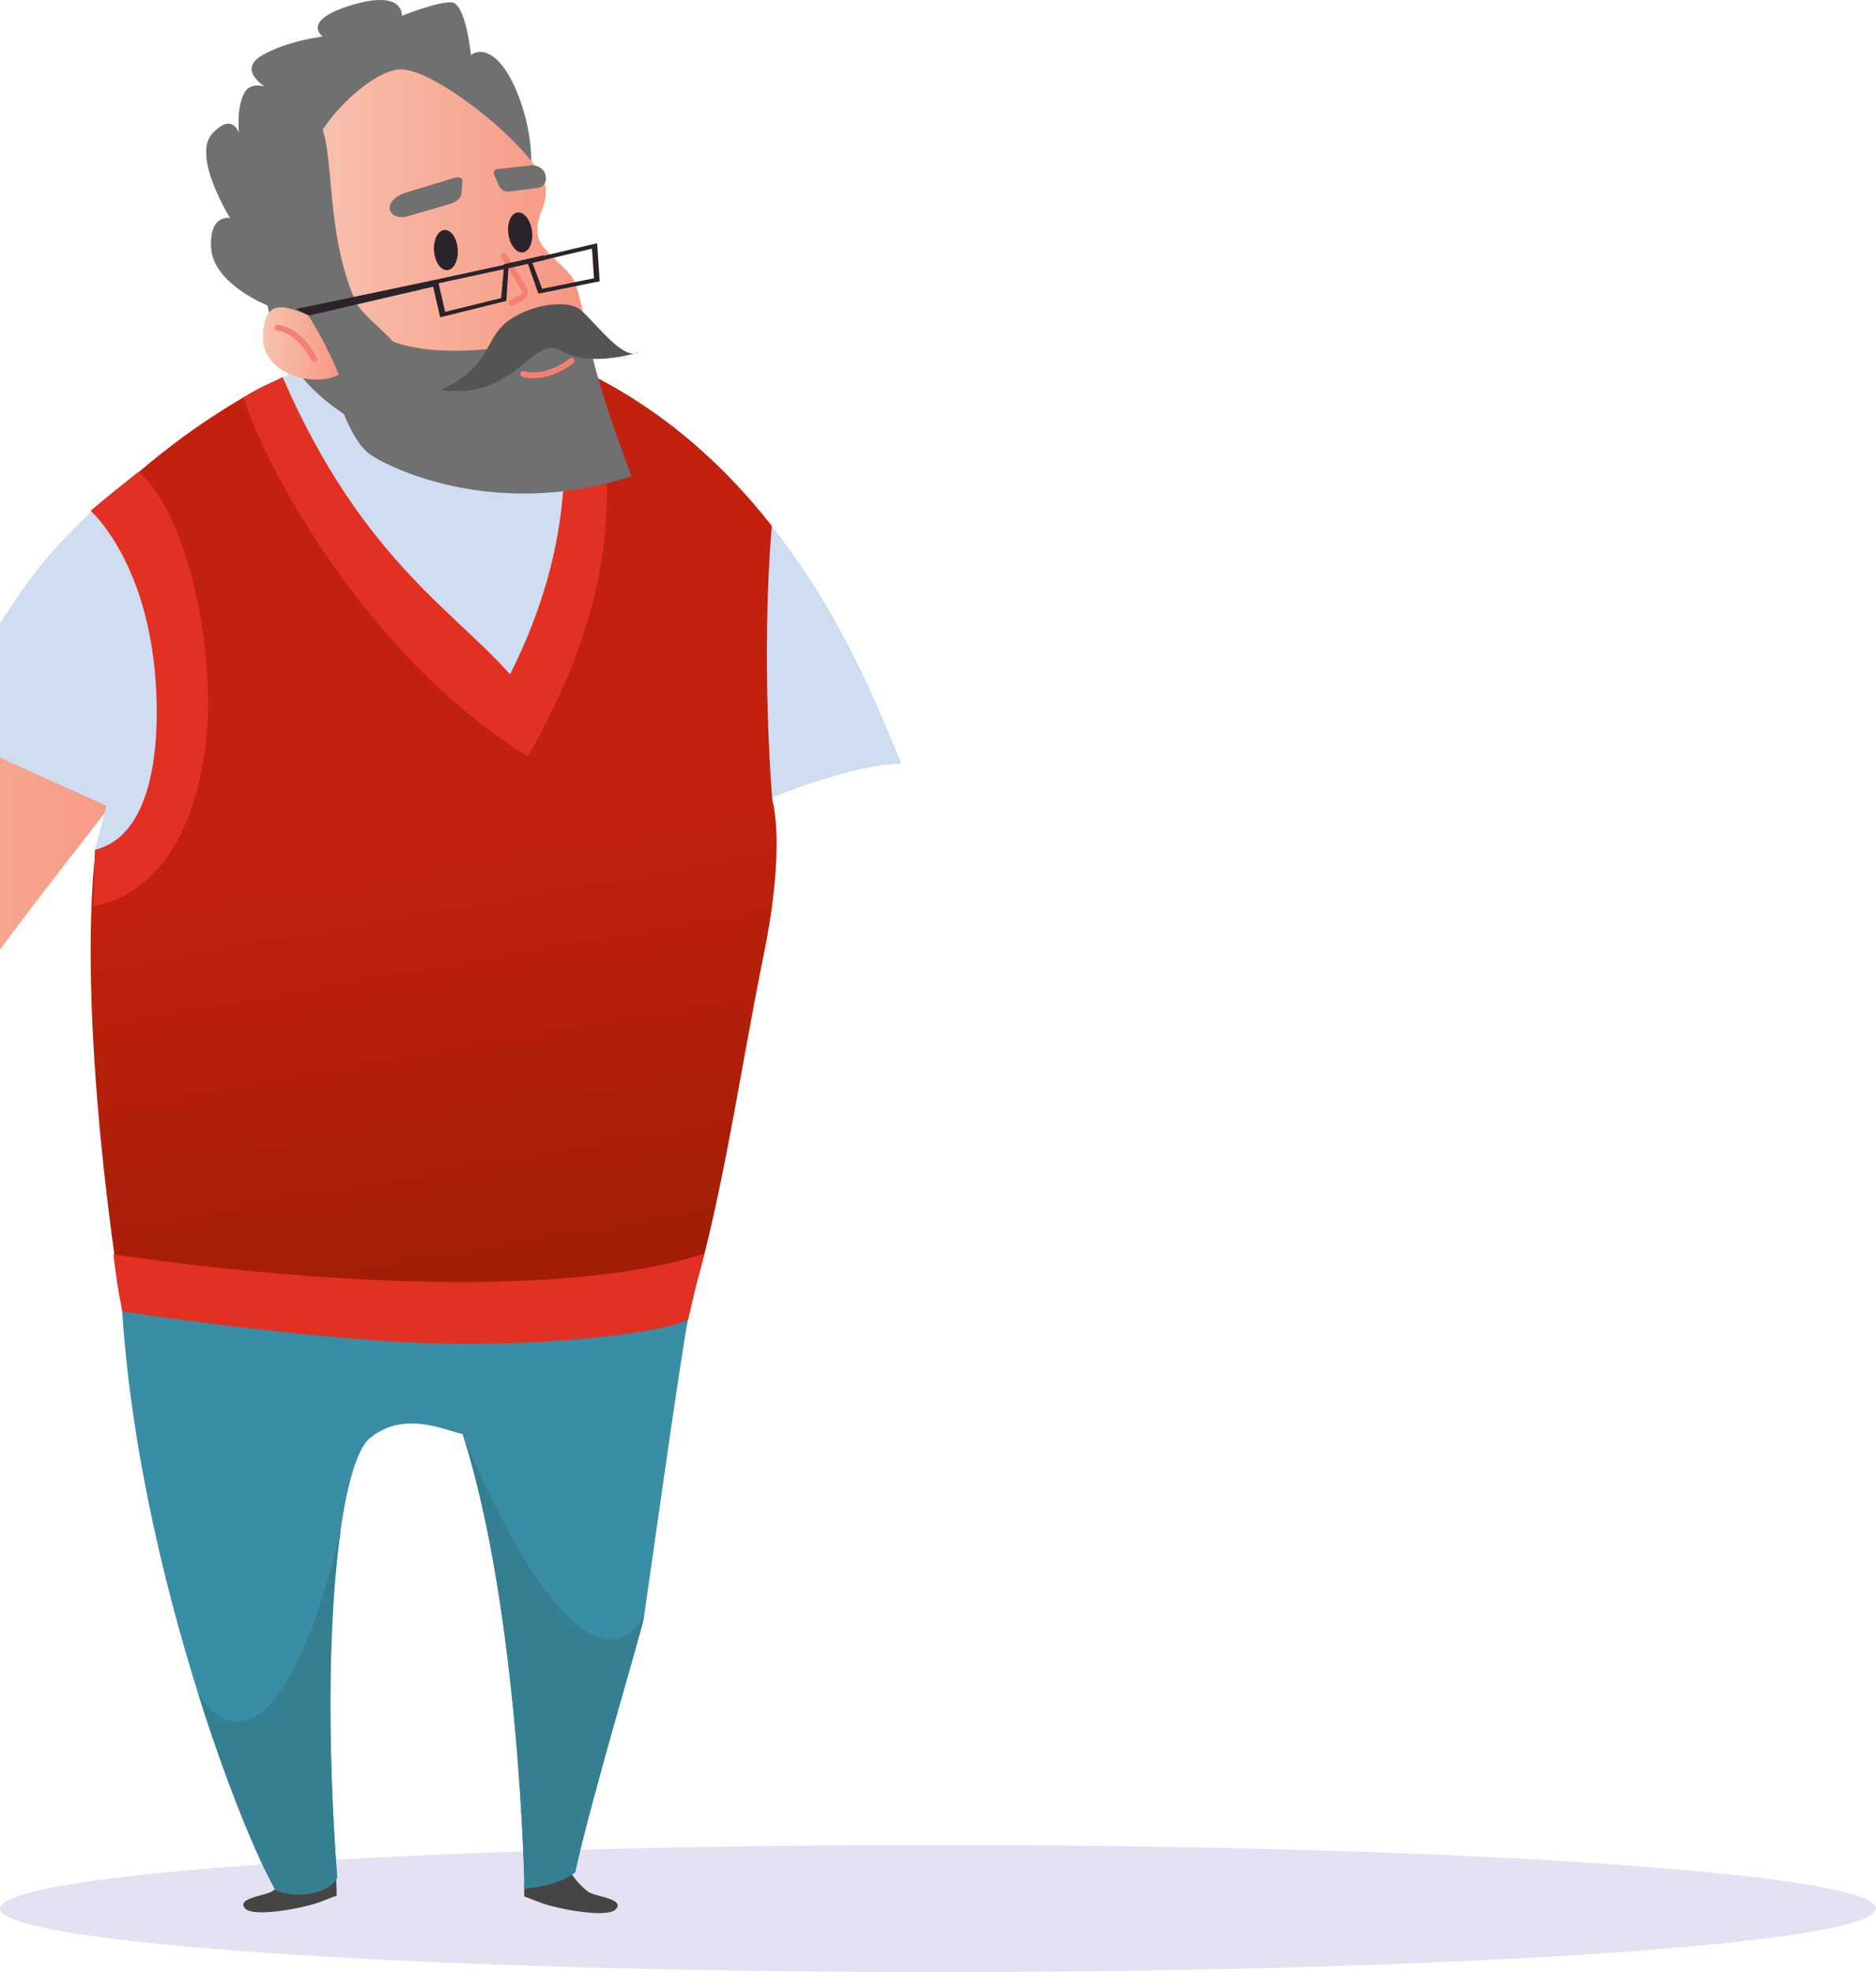 <svg width="605" height="636" viewBox="0 0 605 636" fill="none" xmlns="http://www.w3.org/2000/svg">
<path fill-rule="evenodd" clip-rule="evenodd" d="M302.5 595C469.571 595 605 604.183 605 615.5C605 626.817 469.571 636 302.5 636C135.429 636 0 626.828 0 615.5C0 604.172 135.429 595 302.5 595Z" fill="#E2E2F2"/>
<g clip-path="url(#clip0_829_1472)">
<path d="M-24.179 384.568C-28.231 342.299 -12.864 331.08 -4.564 312.491C18.406 280.847 48.923 243.886 55.763 232.817C24.86 202.529 7.11 196.75 7.11 196.75C7.11 196.75 -66.228 288.443 -40.563 374.281C-40.516 374.432 -31.792 382.912 -24.189 384.578L-24.179 384.568Z" fill="url(#paint0_linear_829_1472)"/>
<path d="M169.058 607.249V611.644C169.058 611.644 169.369 611.644 174.089 613.527C178.809 615.409 195.787 618.864 198.613 615.729C201.44 612.586 192.988 611.663 190.529 610.543C187.976 609.386 184.754 605.169 183.812 603.597C180.034 604.228 169.058 607.24 169.058 607.24V607.249Z" fill="#454545"/>
<path d="M108.382 603.757L108.58 611.39C108.58 611.39 108.269 611.39 103.549 613.273C98.829 615.155 81.851 618.61 79.025 615.475C76.198 612.332 84.649 611.409 87.108 610.289C89.662 609.132 92.884 604.915 93.826 603.343C97.604 603.974 108.382 603.757 108.382 603.757Z" fill="#454545"/>
<path d="M229.45 387.656C227.33 387.985 222.487 422.443 221.969 425.05C219.369 438.02 208.496 516.234 207.658 521.59C206.979 525.938 190.491 580.396 185.507 603.823C179.025 608.623 169.142 609.019 169.142 609.019C169.142 609.019 167.606 519.971 149.225 462.501C143.741 461.409 130.391 454.66 119.311 463.781C109.343 471.997 102.965 528.856 108.74 605.48C105.961 611.588 93.166 612.143 88.719 609.367C73.701 582.693 31.427 467.113 39.774 377.086C171.554 396.531 229.403 387.656 229.459 387.646L229.45 387.656Z" fill="#398DA5"/>
<path d="M73.852 554.908C70.319 553.996 66.956 550.654 63.95 546.362C73.296 576.076 82.991 599.202 88.72 609.376C93.167 612.153 105.961 611.597 108.74 605.489C105.179 558.24 106.234 518.521 109.909 493.071C105.283 513.091 92.422 559.69 73.852 554.899V554.908Z" fill="#347F91"/>
<path d="M190.736 527.086C170.574 517.015 149.225 462.51 149.225 462.51C167.606 519.98 169.142 609.028 169.142 609.028C169.142 609.028 179.025 608.633 185.507 603.833C190.491 580.406 206.979 525.947 207.657 521.599C207.676 521.496 207.695 521.354 207.714 521.194C203.823 527.388 198.33 531.105 190.736 527.086Z" fill="#347F91"/>
<path d="M70.47 133.586C79.646 128.164 109.965 107.194 142.083 109.274C174.201 111.354 198.66 125.181 198.66 125.181C189.483 204.365 175.718 257.703 162.783 272.292C101.043 228.121 70.47 133.586 70.47 133.586Z" fill="#CFDDF1"/>
<path d="M290.596 246.333C279.573 219.49 259.533 168.307 211.643 134.235C205.255 151.685 203.785 169.229 210.041 186.623C211.794 191.508 214.083 196.176 216.241 200.901C225.21 220.506 232.012 241.1 236.478 262.183C236.685 263.181 237.034 264.339 238.004 264.659C238.579 264.847 239.201 264.659 239.776 264.489C243.064 263.482 246.399 262.616 249.772 261.901C249.376 258.635 248.886 257.167 248.886 257.167C248.886 257.167 276.416 245.919 290.605 246.333H290.596Z" fill="#B5BBC0"/>
<path d="M290.596 246.333C279.572 219.49 259.335 167.912 211.445 133.84C205.057 151.29 203.785 169.229 210.032 186.623C211.784 191.508 214.074 196.176 216.231 200.901C225.2 220.506 232.003 241.1 236.469 262.183C236.676 263.181 237.025 264.339 237.995 264.659C238.57 264.847 239.192 264.659 239.766 264.489C243.054 263.482 246.39 262.616 249.763 261.901C249.367 258.635 248.877 257.166 248.877 257.166C248.877 257.166 276.407 245.919 290.596 246.333Z" fill="#CFDDF1"/>
<path d="M58.862 225.702C60.765 186.209 44.268 161.201 40.094 156.109C16.248 175.15 0.853 194.529 -18.169 236.121L34.394 259.877L30.635 274.042C30.635 274.042 30.578 275.209 30.503 277.318C40.509 277.788 56.752 269.572 58.871 225.692L58.862 225.702Z" fill="#BCC5D1"/>
<path d="M58.862 225.702C60.765 186.209 44.268 161.201 40.094 156.109C16.248 175.15 0.853 194.529 -18.169 236.121L34.394 259.877L30.635 274.042C30.635 274.042 30.578 275.209 30.503 277.318C40.509 277.788 56.752 269.572 58.871 225.692L58.862 225.702Z" fill="#CFDDF1"/>
<path d="M248.915 169.625C234.104 150.697 214.762 132.776 189.163 120.126C187.59 149.671 192.15 205.099 170.273 234.022C173.099 253.656 93.92 162.782 81.069 126.696C67.304 134.47 50.336 146.085 33.349 162.707C88.465 261.534 30.909 274.052 30.909 274.052C30.909 274.052 23.635 319.493 39.444 422.189C82.143 429.295 120.178 431.158 139.785 431.582C159.391 431.996 216.128 426.998 221.545 423.666C231.975 393.246 238.645 345.32 246.154 308.641C253.663 271.972 249.075 258.211 249.075 258.211C249.075 258.211 245.24 213.626 248.896 169.625H248.915Z" fill="url(#paint1_linear_829_1472)"/>
<path d="M29.222 164.73C29.222 164.73 51.353 184.035 50.524 232.375C50.213 250.409 45.7 270.466 30.635 274.052C30.315 290.137 30.032 292.085 30.032 292.085C30.032 292.085 58.806 290.636 65.957 243.208C70.375 213.871 61.717 167.385 44.748 152.109C35.713 159.168 29.222 164.73 29.222 164.73Z" fill="#E23023"/>
<path d="M170.273 243.942C196.766 196.797 199.244 164.542 192.772 121.934C186.996 118.658 186.139 119.223 179.817 116.851C182.907 141.04 186.252 174.152 164.497 217.485C146.333 196.901 116.296 179.62 91.15 121.623C86.119 124.127 84.659 124.343 78.469 128.183C87.523 155.855 121.883 214.483 170.273 243.942Z" fill="#E23023"/>
<path d="M36.552 404.541C37.607 412.701 37.871 415.073 39.454 422.97C82.001 429.219 120.187 432.74 139.794 433.238C182.728 434.33 216.504 428.871 221.931 425.539C223.439 418.828 225.153 411.873 227.028 404.353C172.336 421.765 72.043 409.802 36.552 404.541Z" fill="#E23023"/>
<path d="M125.737 141.727C110.314 134.358 91.423 123.195 86.307 98.498C86.307 98.498 68.972 91.589 68.161 80.2C67.351 68.821 74.285 70.384 74.285 70.384C74.285 70.384 61.745 50.27 68.519 43.07C75.284 35.879 77.131 43.296 77.131 43.296C77.131 43.296 76.057 34.109 79.204 29.366C81.041 26.608 85.384 27.869 85.384 27.869C85.384 27.869 76.528 22.608 84.423 17.911C92.328 13.224 104.048 11.774 104.048 11.774C104.048 11.774 96.728 6.607 113.611 1.581C130.495 -3.445 129.6 5.111 129.6 5.111C129.6 5.111 141.037 0.489 145.635 0.753C150.242 1.035 151.872 17.77 151.872 17.77C151.872 17.77 156.819 13.337 163.225 22.89C169.623 32.453 176.491 58.101 165.618 69.075C154.746 80.04 125.746 141.718 125.746 141.718L125.737 141.727Z" fill="#707070"/>
<path d="M87.052 41.47C81.201 44.331 79.081 34.721 79.552 28.999C79.439 29.13 79.307 29.215 79.204 29.366C76.047 34.109 77.131 43.296 77.131 43.296C77.131 43.296 75.284 35.879 68.519 43.07C61.745 50.27 74.285 70.384 74.285 70.384C74.285 70.384 67.351 68.821 68.161 80.2C68.972 91.589 86.307 98.498 86.307 98.498C91.433 123.195 110.314 134.358 125.737 141.727C125.737 141.727 139.521 112.427 151.646 90.61C116.758 16.772 108.599 30.956 87.052 41.47Z" fill="#707070"/>
<path d="M190.698 141.727C190.698 141.727 192.799 114.432 185.705 91.796C183.943 86.215 174.295 81.584 173.41 75.692C172.534 69.8 176.651 66.525 175.935 60.614C174.644 49.715 141.254 22.457 129.42 22.372C119.132 22.326 99.149 42.533 99.337 54.289C100.289 112.117 116.626 132.823 124.408 139.017C129.053 142.706 145.522 156.297 190.689 141.718L190.698 141.727Z" fill="url(#paint2_linear_829_1472)"/>
<path d="M122.939 108.145C116.419 102.893 102.287 85.829 104.096 41.78C101.185 46.251 99.31 50.759 99.385 54.468C100.544 113.124 110.983 139.845 118.803 146.141C123.467 149.897 158.553 168.222 203.71 153.586C203.71 153.586 192.461 125.275 189.135 106.14C147.774 118.188 127.433 111.75 122.948 108.145H122.939Z" fill="#707070"/>
<path d="M111.595 119.223C104.228 126.103 84.49 121.623 84.781 108.587C85.055 95.552 92.432 98.865 99.696 101.735C106.941 104.606 111.595 119.223 111.595 119.223Z" fill="url(#paint3_linear_829_1472)"/>
<path d="M111.416 126.687C111.416 126.687 129.072 134.903 131.804 123.6C134.536 112.277 117.794 104.192 114.666 97.18C102.173 69.188 110.53 33.818 97.547 38.354C84.574 42.891 95.898 96.634 95.898 96.634C95.898 96.634 105.546 109.114 111.406 126.687H111.416Z" fill="#707070"/>
<path d="M142.074 125.849C157.497 118.404 156.216 111.1 161.812 105.321C168.276 98.667 182.238 96.201 186.883 99.702C191.528 103.204 200.837 116.7 206 113.594C206 113.594 190.529 118.733 181.042 113.162C171.554 107.59 166.646 129.162 142.074 125.849Z" fill="#545454"/>
<path d="M176.067 57.574C176.114 56.369 175.606 55.221 174.663 54.411C173.731 53.611 172.449 53.225 171.149 53.367L160.437 54.524C160.013 54.562 159.627 54.797 159.419 55.136C159.193 55.475 159.155 55.88 159.316 56.247L160.955 59.974C161.501 61.216 162.886 61.95 164.356 61.762L173.382 60.604C174.852 60.416 175.982 59.258 176.048 57.884V57.574H176.067Z" fill="#707070"/>
<path d="M126.161 68.511C125.426 67.485 125.511 66.205 126.396 64.981C127.282 63.767 128.884 62.732 130.787 62.157L146.596 57.32C147.218 57.131 147.868 57.122 148.377 57.301C148.886 57.48 149.159 57.809 149.131 58.223L148.848 62.374C148.754 63.767 147.209 65.169 145.023 65.8L131.607 69.706C129.421 70.346 127.188 69.941 126.349 68.784L126.161 68.511Z" fill="#707070"/>
<path d="M171.554 74.384C171.045 70.835 168.935 68.219 166.843 68.539C164.751 68.859 163.451 71.993 163.951 75.532C164.469 79.08 166.57 81.697 168.661 81.386C170.753 81.066 172.053 77.932 171.554 74.384Z" fill="#2B232A"/>
<path d="M147.614 80.266C147.322 76.68 145.381 73.96 143.27 74.177C141.16 74.393 139.69 77.462 139.982 81.029C140.274 84.605 142.215 87.325 144.326 87.109C146.436 86.902 147.906 83.843 147.614 80.266Z" fill="#2B232A"/>
<path d="M101.363 116.804C101.014 116.804 100.685 116.616 100.515 116.286C95.757 107.025 89.586 106.658 89.52 106.648C88.992 106.63 88.587 106.178 88.606 105.66C88.625 105.133 89.068 104.719 89.595 104.747C89.897 104.757 96.944 105.171 102.201 115.411C102.437 115.882 102.258 116.456 101.787 116.691C101.646 116.766 101.495 116.795 101.354 116.795L101.363 116.804Z" fill="#F48073"/>
<path d="M168.624 96.832L165.402 98.526C164.941 98.77 164.356 98.592 164.111 98.13C163.867 97.669 164.046 97.086 164.507 96.841L167.729 95.147C168.021 94.996 168.229 94.733 168.304 94.413C168.389 94.093 168.332 93.763 168.144 93.49L161.681 83.071C161.407 82.619 161.539 82.036 161.992 81.763C162.463 81.481 163.028 81.622 163.301 82.073L169.746 92.464C170.207 93.151 170.358 94.046 170.151 94.883C169.934 95.721 169.378 96.436 168.615 96.832H168.624Z" fill="#F48073"/>
<path d="M181.164 119.552C174.088 123.28 168.671 121.632 168.407 121.548C167.908 121.388 167.625 120.851 167.785 120.352C167.945 119.854 168.482 119.581 168.982 119.731C169.255 119.816 175.737 121.736 183.736 115.637C184.15 115.317 184.753 115.392 185.074 115.816C185.394 116.239 185.309 116.832 184.895 117.152C183.613 118.131 182.36 118.922 181.164 119.552Z" fill="#F48073"/>
<path d="M173.646 94.704L193.394 90.714L192.583 78.44L175.389 82.497L175.351 82.318L162.481 85.227L162.528 85.433L139.238 90.478L95.456 99.665L99.686 101.745L139.69 92.464L141.942 102.328L163.292 97.048L163.979 86.507L170.254 85.095L173.627 94.714L173.646 94.704ZM190.916 80.191L191.556 89.744L174.842 93.151L171.686 84.765L175.709 83.862L175.69 83.777L190.925 80.191H190.916ZM161.624 96.135L143.553 100.578L141.443 91.363L162.462 86.808L161.615 96.144L161.624 96.135Z" fill="#2B232A"/>
</g>
<defs>
<linearGradient id="paint0_linear_829_1472" x1="-46" y1="290.655" x2="55.772" y2="290.655" gradientUnits="userSpaceOnUse">
<stop stop-color="#F7B59C"/>
<stop offset="1" stop-color="#F79480"/>
</linearGradient>
<linearGradient id="paint1_linear_829_1472" x1="111.322" y1="108.051" x2="168.145" y2="433.54" gradientUnits="userSpaceOnUse">
<stop stop-color="#C1210D"/>
<stop offset="0.52" stop-color="#C1210D"/>
<stop offset="1" stop-color="#9D1D06"/>
</linearGradient>
<linearGradient id="paint2_linear_829_1472" x1="99.337" y1="85.349" x2="190.991" y2="85.349" gradientUnits="userSpaceOnUse">
<stop stop-color="#F7C3AF"/>
<stop offset="1" stop-color="#F79480"/>
</linearGradient>
<linearGradient id="paint3_linear_829_1472" x1="84.772" y1="110.78" x2="111.595" y2="110.78" gradientUnits="userSpaceOnUse">
<stop stop-color="#F7C3AF"/>
<stop offset="1" stop-color="#F79480"/>
</linearGradient>
<clipPath id="clip0_829_1472">
<rect width="345" height="617" fill="white" transform="translate(-46)"/>
</clipPath>
</defs>
</svg>
